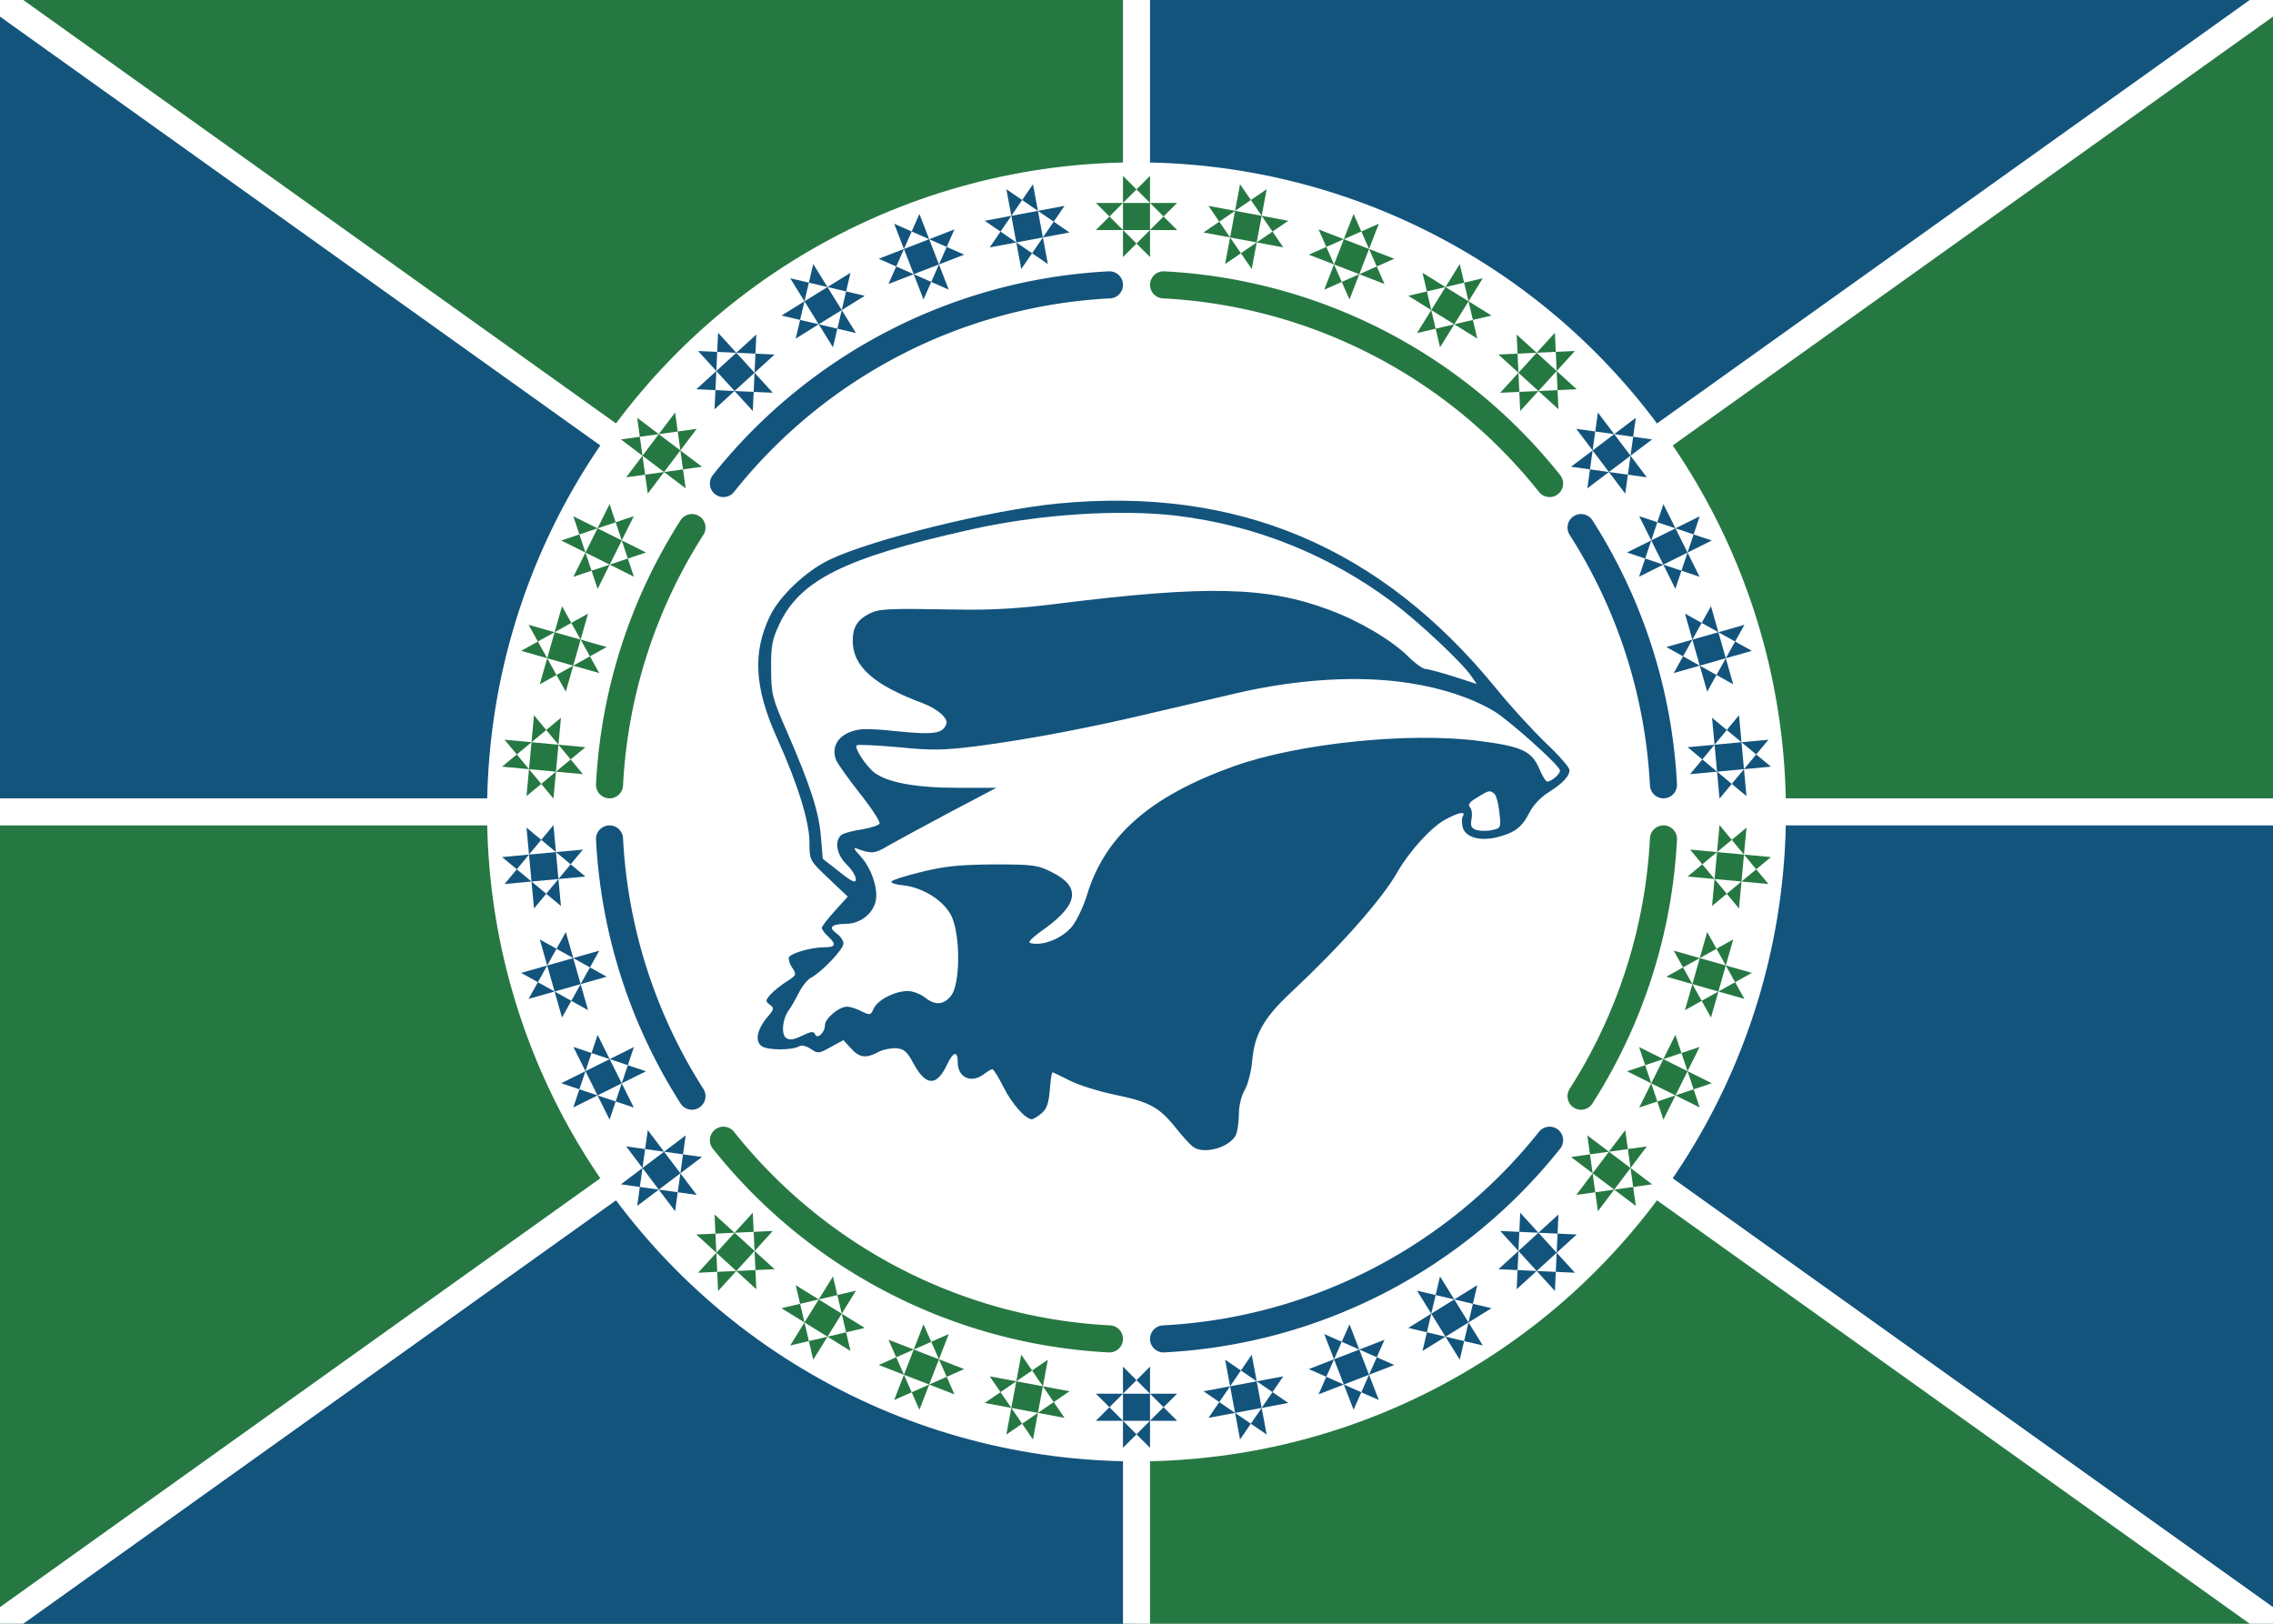 <?xml version="1.0" encoding="UTF-8"?>
<svg xmlns="http://www.w3.org/2000/svg" xmlns:xlink="http://www.w3.org/1999/xlink" width="840" height="600">
<rect width="840" height="600" fill="#267842"/>
<path d="M0,0V300H840V600zM0,600H420V0H840z" fill="#13547d"/>
<path d="M0,600 840,0M0,300H840M0,0 840,600M420,0V600" stroke="#fff" stroke-width="10"/>
<g transform="translate(420,300)">
<circle r="240" fill="#fff"/>
<g fill="none" stroke="#267842" stroke-width="10" stroke-linecap="round">
<g id="l2">
<!--
194.743 = sqrt(195^2-10^2)
(152.657,121.330) = 195*cis(atan(5/7)+asin(10/195))
(164.282,105.055) = 195*cis(atan(5/7)-asin(10/195))
-->
<path d="M10,-194.743A195,195 0 0,1 152.657,-121.330"/>
<path d="M164.282,-105.055A195,195 0 0,1 194.743,-10" stroke="#13547d"/>
<path d="M194.743,10A195,195 0 0,1 164.282,105.055"/>
<path d="M152.657,121.330A195,195 0 0,1 10,194.743" stroke="#13547d"/>
</g>
<use xlink:href="#l2" transform="rotate(180)"/>
</g>
<g fill="#267842">
<path id="s" d="m-5,-235v30l20,-20h-30l20,20v-30l-20,20h30z" fill-rule="evenodd"/>
<g id="s16">
<g id="s4">
<use xlink:href="#s" transform="rotate(10.588)"/><!-- 360/34 -->
<use xlink:href="#s" transform="rotate(21.176)"/>
<use xlink:href="#s" transform="rotate(31.765)"/>
<use xlink:href="#s" transform="rotate(42.353)"/>
</g>
<use xlink:href="#s4" fill="#13547d" transform="rotate(42.353)"/>
<use xlink:href="#s4" transform="rotate(84.706)"/>
<use xlink:href="#s4" fill="#13547d" transform="rotate(127.059)"/>
</g>
<use xlink:href="#s" fill="#13547d" transform="rotate(180)"/>
<use xlink:href="#s16" transform="rotate(180)"/>
</g>
<path d="m-29.296-113.915c-24.661 2.426-68.731 13.287-84.258 20.797-8.677 4.159-18.382 13.402-21.921 20.797-6.508 13.518-5.709 26.689 2.74 45.29 7.535 16.753 11.874 30.617 11.874 38.358 0 6.47 0 6.586 7.079 13.287l7.079 6.701-4.795 5.315c-2.626 2.888-4.795 5.661-4.795 6.239 0 0.578 1.028 1.964 2.283 3.119 3.197 3.004 2.854 4.044-1.37 4.044-4.681 0-11.988 2.08-13.015 3.582-0.343 0.578 0.114 2.426 1.142 3.928 1.713 2.657 1.598 2.773-1.941 5.084-2.055 1.271-4.795 3.466-6.051 4.853-1.941 2.195-1.941 2.542-0.228 3.813 1.598 1.155 1.598 1.618-0.913 4.506-3.882 4.621-4.681 8.896-2.169 10.745 2.169 1.618 11.531 1.618 14.043 0 0.685-0.462 2.626 0 4.11 1.04 2.74 1.849 3.083 1.733 7.421-0.693l4.681-2.542 2.74 3.004c3.197 3.582 5.594 3.813 10.161 1.386 1.713-0.924 4.681-1.502 6.622-1.386 2.854 0.231 3.996 1.155 6.394 5.661 4.567 8.434 8.563 8.55 12.445 0.231 2.283-4.737 3.882-5.084 3.882-0.693 0 5.661 5.024 7.972 9.819 4.275 1.142-0.924 2.512-1.733 2.968-1.733s2.398 3.119 4.224 6.817c3.083 6.123 8.106 11.669 10.39 11.669 0.457 0 2.055-0.924 3.425-2.08 2.055-1.618 2.74-3.697 3.197-8.665 0.228-3.697 0.685-6.586 1.028-6.586 0.228 0 3.083 1.386 6.279 3.004 3.311 1.733 10.846 4.044 16.897 5.315 12.559 2.542 16.326 4.621 22.378 12.247 2.398 3.004 5.138 6.008 6.165 6.817 3.768 3.119 13.472 0.578 15.984-4.159 0.571-1.271 1.142-4.737 1.142-7.741 0-3.235 0.913-6.817 2.169-9.012 1.142-1.964 2.398-6.701 2.74-10.629 0.799-9.705 4.224-15.944 14.271-25.302 18.267-17.099 33.681-34.43 39.503-44.712 4.453-7.741 12.787-16.868 17.925-19.41 4.795-2.542 7.307-3.004 6.165-1.04-0.457 0.578-0.457 2.426-0.114 3.928 0.913 3.697 5.937 5.315 12.331 3.928 6.736-1.618 9.59-3.697 12.331-9.127 1.37-2.773 4.339-5.892 7.193-7.625 5.252-3.351 7.649-5.892 7.649-8.203 0-0.924-3.882-5.43-8.677-9.936-4.795-4.621-13.015-13.518-18.153-19.872-42.814-52.684-96.018-75.099-162.466-68.628zm44.298 4.506c29.228 3.582 56.172 14.442 79.692 32.004 9.02 6.701 25.346 21.952 28.885 27.035l2.169 3.119-8.563-2.773c-4.795-1.502-9.476-2.773-10.39-2.773-0.913 0-3.882-2.08-6.508-4.737-6.279-6.123-18.267-13.171-29.342-17.215-22.948-8.55-45.326-9.012-99.9-2.195-13.701 1.733-24.433 2.426-36.535 2.195-27.515-0.462-29.57-0.347-33.452 1.618-4.224 2.195-5.937 4.968-5.937 9.936 0 9.358 7.649 16.291 26.031 23.107 5.366 2.08 9.362 5.546 8.563 7.625-1.37 3.582-4.567 4.044-18.382 2.657-11.531-1.155-13.929-1.04-17.582 0.462-4.681 1.964-6.508 6.123-4.681 10.398 0.685 1.386 4.567 6.932 8.791 12.247 4.224 5.315 7.421 10.283 7.193 10.976-0.228 0.693-3.197 1.617-6.508 2.195-3.311 0.462-6.736 1.386-7.649 2.08-2.626 2.311-1.713 7.279 1.941 10.86 1.941 1.849 3.425 4.275 3.425 5.43 0 1.618-1.256 1.155-6.165-2.773l-6.051-4.737-0.685-8.319c-0.799-9.243-3.882-18.717-12.559-38.705-5.48-12.478-5.823-13.864-5.823-23.107-0.114-8.319 0.343-10.86 2.968-16.406 7.535-16.291 23.976-24.609 69.759-34.892 25.689-5.892 55.944-7.856 77.294-5.315zm85.743 61.812c12.102 1.849 23.063 5.43 31.397 10.398 5.252 3.119 23.405 19.294 24.319 21.721 0.457 1.155-2.968 4.275-4.681 4.275-0.571 0-1.941-2.311-3.083-5.084-2.74-6.239-6.622-7.972-22.263-9.936-25.803-3.351-66.904 0.924-90.424 9.358-31.055 11.091-47.724 25.765-54.346 47.716-1.37 4.39-3.882 9.589-5.709 11.785-3.539 4.044-9.933 6.701-14.386 6.008-2.169-0.231-1.484-1.155 4.909-5.777 12.102-8.896 12.901-15.251 2.283-20.565-5.252-2.657-6.85-2.888-21.693-2.888-12.673 0.116-18.153 0.693-26.488 2.773-5.823 1.386-10.846 3.004-11.189 3.582-0.228 0.462 1.713 1.155 4.567 1.386 7.535 0.924 15.185 5.892 17.811 11.669 3.197 7.279 3.083 24.725-0.228 29-2.74 3.582-5.937 3.813-9.819 0.693-1.598-1.271-4.453-2.311-6.279-2.311-4.795 0-11.189 3.351-12.559 6.47-1.142 2.542-1.37 2.542-4.453 1.04-1.713-0.924-4.224-1.733-5.366-1.733-3.083 0-8.22 4.39-8.22 6.932 0 2.657-2.968 5.315-3.653 3.235-0.457-1.155-1.484-1.04-4.795 0.578-3.425 1.618-4.681 1.733-6.051 0.693-1.713-1.502-1.142-7.163 1.256-10.283 0.685-0.924 2.283-3.697 3.539-6.123 1.142-2.426 3.197-4.968 4.453-5.661 3.996-2.08 12.102-10.514 12.102-12.709 0-1.04-1.142-2.773-2.512-3.697-3.197-2.311-2.055-3.466 3.653-3.582 5.024-0.116 9.59-3.582 10.732-8.203 1.142-4.39-1.484-12.247-5.366-16.522-2.74-3.004-3.083-3.697-1.37-3.004 5.252 1.964 6.508 1.849 11.646-1.271 3.083-1.733 13.244-7.279 22.606-12.247l17.126-9.012h-14.271c-15.527 0-25.917-1.964-30.712-5.546-3.197-2.426-7.649-9.243-6.622-10.167 0.343-0.347 7.193 0 15.299 0.693 12.559 1.271 16.669 1.155 29-0.347 19.295-2.542 42.015-6.817 66.105-12.593 10.96-2.542 24.319-5.661 29.685-6.932 22.72-5.315 45.554-6.701 64.05-3.813zm31.397 40.784c0.685 0.462 1.598 3.466 1.941 6.817 0.685 5.892 0.571 6.008-2.626 6.701-1.827 0.462-4.453 0.347-5.823 0-1.941-0.693-2.283-1.502-1.827-4.044 0.343-1.733 0.114-3.697-0.571-4.39-0.913-0.924-0.114-1.964 2.626-3.582 4.339-2.657 4.567-2.773 6.279-1.502z" fill="#13547d"/>
</g>
</svg>